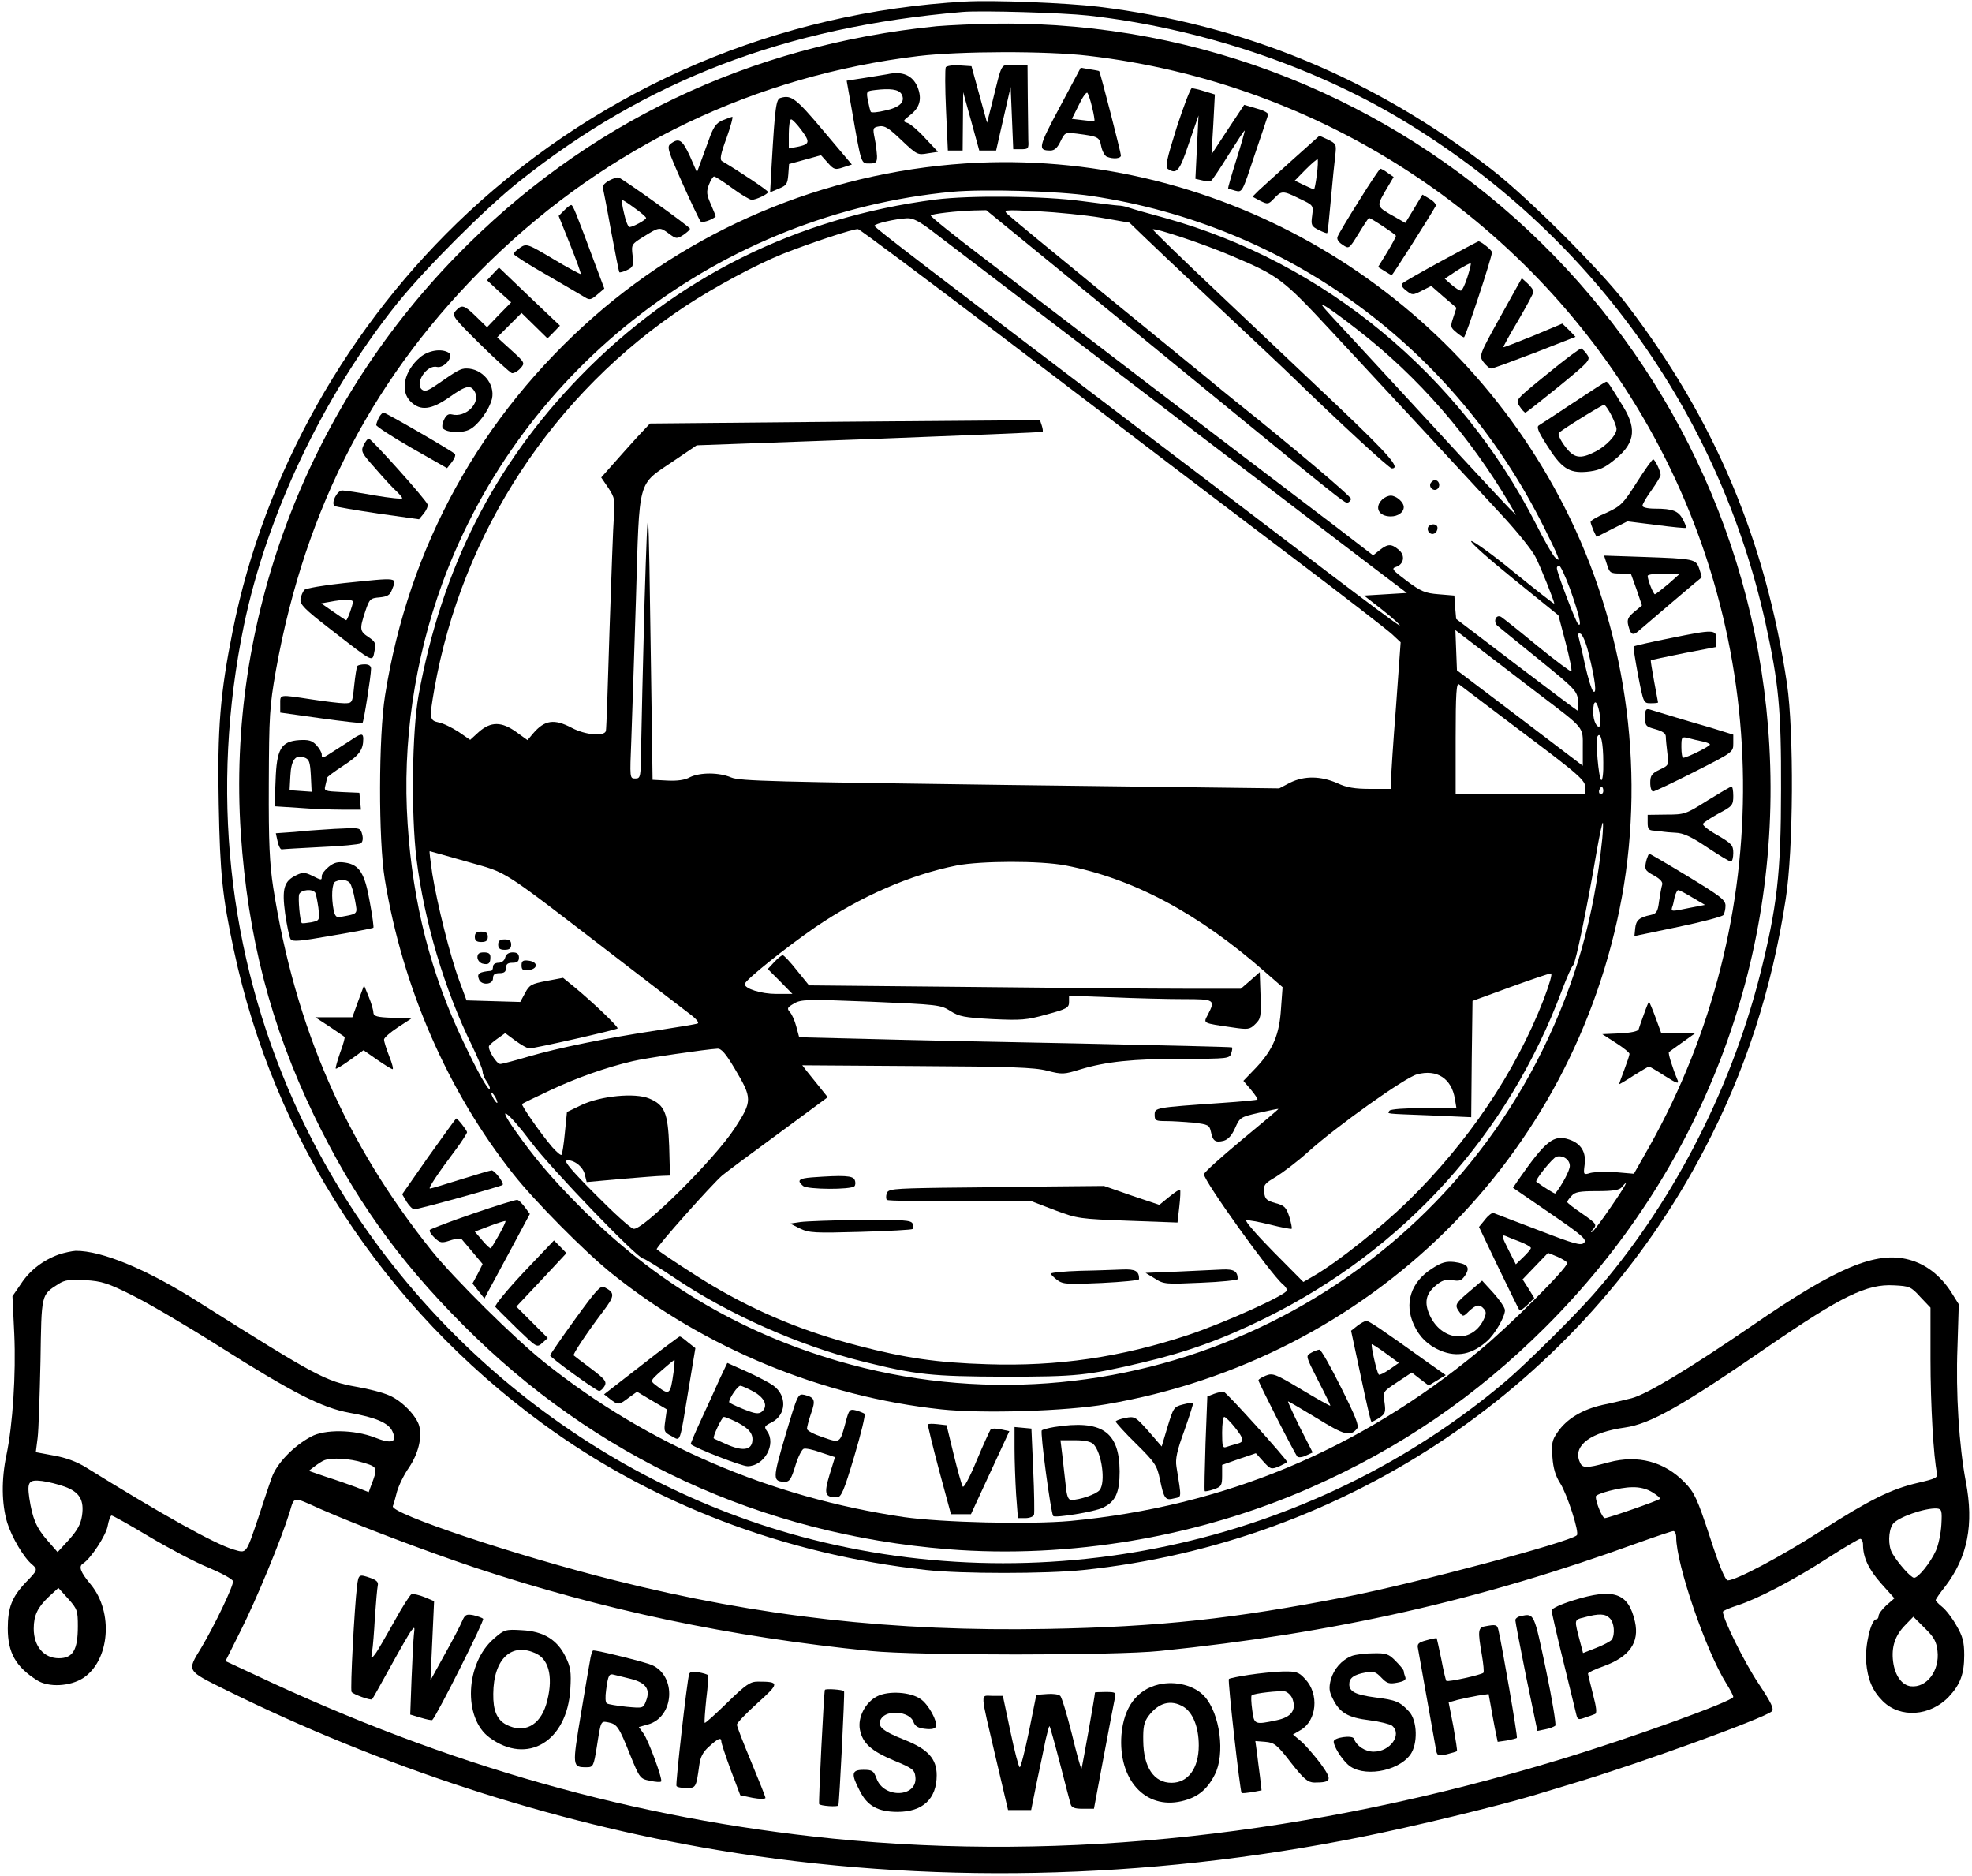 <?xml version="1.0" standalone="no"?>
<!DOCTYPE svg PUBLIC "-//W3C//DTD SVG 20010904//EN"
 "http://www.w3.org/TR/2001/REC-SVG-20010904/DTD/svg10.dtd">
<svg version="1.0" xmlns="http://www.w3.org/2000/svg"
 width="760pt" height="723pt" viewBox="0 0 760 723"
 preserveAspectRatio="xMidYMid meet">

<g transform="translate(0,723) scale(0.1,-0.1)"
fill="#000000" stroke="none">
<path d="M3720 7224 c-719 -40 -1392 -326 -1915 -812 -463 -431 -786 -1004
-908 -1612 -48 -239 -60 -379 -54 -670 5 -267 14 -355 58 -560 155 -730 575
-1375 1189 -1825 423 -310 933 -505 1480 -565 134 -15 462 -15 605 0 1020 106
1921 716 2393 1620 158 301 260 615 314 965 30 190 32 645 5 830 -83 555 -280
1021 -620 1465 -101 132 -379 409 -517 516 -455 352 -954 559 -1516 628 -125
15 -403 26 -514 20z m475 -54 c427 -48 864 -194 1212 -404 718 -433 1217
-1125 1397 -1936 51 -233 61 -333 60 -640 0 -326 -15 -456 -83 -724 -116 -451
-345 -889 -642 -1226 -73 -83 -257 -265 -332 -329 -753 -640 -1805 -864 -2764
-590 -839 241 -1551 860 -1909 1660 -257 574 -324 1208 -194 1839 89 428 306
885 590 1240 109 135 336 363 470 470 491 391 1027 596 1710 654 72 6 386 -3
485 -14z"/>
<path d="M3610 7129 c-723 -73 -1353 -374 -1851 -885 -582 -597 -885 -1411
-831 -2224 27 -401 115 -741 282 -1088 152 -314 321 -554 575 -808 507 -510
1148 -806 1869 -864 468 -37 964 47 1396 237 347 153 638 352 905 618 601 599
911 1403 864 2241 -88 1569 -1396 2796 -2969 2783 -85 -1 -193 -6 -240 -10z
m584 -114 c892 -104 1681 -617 2135 -1388 508 -864 519 -1940 27 -2816 l-59
-104 -70 6 c-39 2 -83 1 -98 -3 -26 -8 -27 -7 -22 31 7 49 -14 83 -60 98 -59
20 -90 -5 -195 -155 l-21 -31 144 -99 c123 -84 142 -101 130 -113 -12 -12 -37
-5 -177 49 -90 34 -167 64 -173 66 -5 1 -20 -10 -32 -26 l-23 -28 76 -159 c42
-87 78 -160 80 -162 3 -3 16 7 31 21 l26 26 -22 36 -23 36 49 51 49 51 37 -15
c20 -9 37 -20 37 -24 0 -20 -220 -240 -338 -337 -462 -383 -985 -601 -1577
-657 -156 -14 -495 -6 -642 15 -514 76 -987 279 -1382 594 -114 90 -352 326
-437 432 -331 413 -526 859 -611 1400 -14 92 -18 171 -17 400 1 263 3 297 27
435 114 635 382 1146 828 1581 455 442 1020 712 1649 788 159 19 494 20 654 1z
m1856 -4278 c0 -17 -29 -72 -56 -106 -2 -2 -38 20 -73 45 -7 6 63 93 78 97 26
6 51 -12 51 -36z m159 -157 c-34 -50 -66 -93 -73 -97 -6 -3 -6 0 2 8 18 20 16
23 -43 64 -30 20 -55 40 -55 43 0 3 7 14 17 24 13 15 31 18 98 18 61 0 86 4
95 15 33 40 15 6 -41 -75z m-351 -135 c23 -9 42 -20 42 -24 0 -4 -13 -20 -29
-35 l-29 -28 -26 51 c-29 57 -31 65 -13 58 6 -3 31 -13 55 -22z"/>
<path d="M3645 6971 c-3 -6 -3 -80 1 -166 l7 -155 29 0 28 0 1 113 1 112 31
-112 31 -113 33 0 32 0 28 123 28 122 5 -120 5 -120 30 0 c28 0 30 2 28 35 0
19 -1 92 -2 163 l-1 127 -50 0 c-56 0 -46 16 -87 -149 l-19 -74 -30 109 -30
109 -46 3 c-26 2 -49 -2 -53 -7z"/>
<path d="M4084 6817 c-83 -155 -85 -167 -36 -167 16 0 27 10 39 35 17 35 18
35 63 30 84 -11 87 -13 94 -49 4 -19 14 -37 22 -40 25 -10 54 -7 54 5 0 10
-80 323 -84 325 0 1 -17 4 -36 7 l-35 6 -81 -152z m125 -1 c7 -27 10 -50 9
-52 -2 -1 -22 0 -45 3 l-42 5 27 54 c14 30 29 51 33 46 3 -4 12 -29 18 -56z"/>
<path d="M3420 6944 c-8 -1 -47 -8 -86 -14 l-71 -11 19 -107 c38 -219 36 -212
69 -212 25 0 29 4 29 28 -1 15 -4 46 -9 69 -8 39 -7 42 17 46 21 4 37 -6 86
-53 59 -56 63 -58 101 -51 l40 6 -49 52 c-26 29 -57 55 -68 59 -20 6 -19 8 9
30 39 30 47 64 29 109 -19 45 -59 62 -116 49z m54 -76 c17 -29 -5 -52 -63 -64
-28 -7 -53 -9 -55 -5 -2 3 -7 23 -11 43 -7 36 -6 37 27 41 58 7 91 3 102 -15z"/>
<path d="M4535 6739 c-39 -124 -45 -153 -34 -160 34 -22 45 -9 81 99 l37 107
-6 -122 -6 -122 26 -6 c14 -4 30 -4 35 -1 4 2 35 48 67 100 33 52 60 94 62 93
1 -2 -13 -52 -32 -112 -19 -60 -33 -110 -32 -111 1 -1 14 -5 28 -9 27 -7 27
-5 74 137 27 79 50 148 52 155 3 7 -15 17 -44 25 l-48 14 -63 -95 -63 -96 7
116 6 115 -39 12 c-22 7 -45 12 -50 12 -5 0 -31 -68 -58 -151z"/>
<path d="M3009 6853 c-18 -4 -22 -32 -35 -256 l-6 -108 33 14 c30 12 34 18 37
54 l3 41 62 17 61 17 26 -29 c24 -27 29 -28 59 -18 l34 11 -109 129 c-106 126
-124 140 -165 128z m80 -125 c34 -46 32 -54 -17 -64 l-32 -6 0 56 c0 31 4 56
9 56 5 0 23 -19 40 -42z"/>
<path d="M2784 6766 c-25 -11 -35 -26 -53 -77 -13 -35 -28 -77 -34 -93 l-11
-30 -27 62 c-29 63 -42 72 -73 49 -17 -12 -14 -22 44 -153 34 -76 66 -143 70
-147 6 -7 40 4 58 18 1 1 -7 22 -18 47 -17 38 -18 49 -8 76 7 18 16 32 20 32
5 0 36 -20 70 -45 34 -25 68 -45 75 -45 17 0 63 22 63 30 0 6 -108 78 -177
119 -10 5 -6 27 17 89 16 45 26 82 22 82 -4 -1 -21 -7 -38 -14z"/>
<path d="M4980 6613 c-58 -52 -116 -105 -129 -117 l-24 -24 30 -16 c29 -14 31
-14 53 9 29 31 34 31 99 -1 53 -25 53 -25 48 -65 -5 -36 -3 -41 25 -55 16 -8
31 -14 33 -12 2 2 8 59 14 128 6 69 14 145 17 170 5 44 4 46 -28 62 l-33 15
-105 -94z m95 -57 c-4 -31 -9 -56 -11 -56 -2 0 -19 8 -39 17 l-35 17 42 43
c23 23 44 41 46 39 2 -3 1 -29 -3 -60z"/>
<path d="M3770 6603 c-547 -25 -1071 -234 -1480 -592 -438 -385 -715 -886
-806 -1461 -25 -156 -26 -557 -1 -708 68 -417 243 -818 495 -1136 83 -105 274
-298 378 -382 359 -289 812 -476 1272 -525 159 -17 482 -7 637 20 1017 175
1802 948 1986 1956 91 503 12 1042 -221 1500 -431 848 -1318 1369 -2260 1328z
m435 -128 c757 -113 1397 -581 1744 -1274 23 -46 47 -95 52 -109 9 -22 8 -23
-6 -12 -9 7 -43 66 -76 132 -295 577 -817 1008 -1429 1178 -63 17 -126 35
-140 40 -14 5 -32 8 -40 8 -8 0 -71 8 -140 17 -147 20 -430 23 -565 6 -534
-69 -999 -300 -1370 -682 -331 -341 -533 -740 -622 -1229 -25 -139 -29 -455
-8 -629 30 -241 108 -505 214 -720 22 -46 41 -91 41 -100 0 -9 7 -27 16 -39 9
-13 14 -25 11 -28 -6 -6 -46 65 -101 181 -126 263 -195 534 -215 840 -21 312
26 633 135 931 307 834 1074 1421 1964 1505 123 11 407 3 535 -16z m198 -547
c771 -631 780 -639 791 -635 6 2 11 8 13 14 3 8 -229 204 -447 378 -21 17 -73
59 -116 95 -44 35 -227 186 -409 334 -181 148 -339 278 -350 289 -20 19 -20
19 115 13 74 -4 184 -15 244 -25 l109 -19 56 -54 c31 -30 132 -126 226 -214
246 -231 314 -295 354 -334 173 -168 365 -345 375 -345 35 0 -11 52 -204 236
-119 112 -329 312 -468 443 -139 131 -251 240 -249 242 7 7 202 -58 306 -103
179 -76 195 -88 379 -286 174 -187 504 -543 672 -725 52 -57 105 -123 117
-147 20 -38 73 -171 73 -181 0 -3 -70 52 -155 121 -85 70 -160 123 -165 120
-6 -4 68 -69 163 -146 l173 -140 28 -106 c15 -58 25 -107 22 -110 -2 -3 -61
41 -131 98 -69 57 -132 107 -140 112 -21 11 -32 -21 -12 -36 8 -7 80 -65 160
-130 138 -112 145 -120 149 -158 2 -21 0 -38 -3 -37 -4 2 -111 82 -237 178
l-230 175 -4 45 -3 45 -60 5 c-53 4 -69 11 -124 52 -53 40 -60 47 -42 53 32
10 38 45 11 67 -28 23 -41 23 -73 -2 l-25 -20 -147 113 c-81 61 -218 166 -304
231 -372 283 -496 378 -663 506 -97 74 -271 207 -386 295 -116 88 -208 162
-205 165 6 6 100 17 166 19 l48 1 602 -492z m-807 409 c38 -29 173 -132 299
-228 127 -97 356 -272 510 -389 154 -118 336 -257 405 -309 69 -53 166 -126
215 -164 50 -38 159 -121 244 -186 l153 -116 -82 -5 -83 -5 73 -57 c40 -32 69
-58 64 -58 -5 0 -131 94 -281 208 -283 216 -409 311 -759 577 -774 588 -984
748 -984 755 0 8 81 27 126 29 23 1 48 -12 100 -52z m250 -392 c289 -220 579
-440 644 -490 65 -49 281 -214 481 -365 200 -151 377 -288 395 -305 l32 -30
-18 -250 c-11 -137 -19 -265 -19 -282 l-1 -33 -79 0 c-59 0 -91 5 -127 22 -64
28 -127 29 -182 2 l-42 -22 -1038 13 c-904 12 -1042 15 -1074 29 -47 20 -120
20 -159 1 -19 -11 -50 -15 -87 -13 l-57 3 -6 420 c-10 709 -11 718 -25 265 -6
-234 -12 -482 -13 -552 -1 -124 -2 -128 -23 -128 -21 0 -21 1 -15 148 3 81 11
327 18 547 14 469 4 433 144 528 l90 61 665 24 c366 14 667 26 668 28 2 1 1
12 -3 24 l-7 21 -751 -6 -752 -7 -48 -51 c-26 -29 -69 -76 -94 -105 l-46 -52
28 -41 c24 -37 26 -47 21 -107 -3 -37 -10 -236 -17 -442 -6 -206 -12 -381 -14
-387 -7 -22 -80 -15 -131 12 -68 36 -105 31 -150 -22 l-21 -25 -43 31 c-57 41
-98 41 -144 1 l-34 -31 -45 31 c-25 16 -59 33 -76 36 -36 8 -37 14 -17 129
107 605 459 1140 970 1477 113 74 268 157 371 199 109 43 277 99 292 96 7 -1
249 -182 539 -402z m1385 15 c236 -183 433 -410 589 -675 l23 -40 -25 25 c-14
14 -144 153 -288 310 -145 157 -290 314 -323 350 -118 127 -124 133 -101 121
12 -6 69 -47 125 -91z m819 -997 c36 -101 48 -153 32 -138 -10 10 -82 199 -82
216 0 5 4 9 9 9 5 0 23 -39 41 -87z m-120 -407 c180 -137 170 -125 170 -206
l0 -71 -242 184 -243 184 -3 77 -3 78 103 -79 c57 -44 155 -119 218 -167z
m192 158 c26 -104 33 -162 18 -148 -6 6 -20 51 -31 100 -10 49 -22 97 -25 108
-4 13 -2 17 7 14 8 -3 22 -36 31 -74z m-277 -289 c248 -186 265 -202 265 -232
l0 -23 -250 0 -250 0 0 216 c0 172 3 214 13 207 6 -5 107 -81 222 -168z m321
7 c-11 -10 -26 20 -26 54 0 50 14 50 24 -1 4 -25 5 -49 2 -53z m13 -140 c1
-40 -3 -71 -8 -68 -10 7 -23 154 -14 169 12 19 22 -25 22 -101z m-3 -119 c-10
-10 -19 5 -10 18 6 11 8 11 12 0 2 -7 1 -15 -2 -18z m-1 -175 c-31 -301 -102
-553 -230 -814 -494 -1003 -1642 -1511 -2714 -1199 -384 112 -715 310 -998
597 -111 112 -173 186 -248 292 -77 109 -27 73 61 -44 75 -101 411 -450 433
-450 5 0 61 -34 123 -76 205 -138 475 -258 717 -319 212 -53 270 -59 551 -60
281 0 318 4 535 55 170 40 308 90 470 170 536 264 937 707 1145 1265 19 50 38
93 43 96 9 7 52 212 92 447 10 56 20 102 22 102 2 0 1 -28 -2 -62z m-4373 -89
c162 -47 110 -13 593 -384 121 -93 239 -184 263 -202 27 -20 38 -35 30 -37 -7
-3 -76 -14 -153 -26 -199 -30 -384 -68 -497 -101 -54 -16 -103 -29 -110 -29
-15 0 -50 58 -43 70 3 5 18 18 34 29 l28 20 39 -29 c22 -16 46 -30 54 -30 20
0 334 71 340 77 5 5 -92 98 -167 160 l-43 35 -64 -12 c-57 -11 -66 -15 -82
-46 l-19 -35 -104 3 -103 3 -28 76 c-35 94 -85 295 -104 412 -7 48 -12 87 -10
87 2 0 67 -19 146 -41z m2305 -14 c259 -50 511 -184 767 -409 l69 -60 -6 -81
c-6 -101 -30 -158 -95 -228 l-50 -52 29 -34 c16 -19 27 -36 25 -38 -1 -2 -63
-8 -137 -13 -259 -18 -259 -18 -259 -46 0 -22 4 -24 44 -24 23 0 71 -3 105 -6
58 -7 62 -9 68 -36 7 -35 17 -42 49 -34 17 5 31 20 44 49 18 41 21 43 92 59
40 9 74 16 75 15 1 -1 -64 -56 -143 -121 -79 -66 -144 -124 -144 -131 0 -26
258 -386 304 -424 9 -7 16 -18 16 -23 0 -17 -242 -126 -380 -172 -259 -86
-504 -122 -775 -113 -195 6 -317 24 -500 72 -204 53 -381 126 -553 227 -68 40
-193 122 -221 144 -6 5 217 255 253 285 17 14 115 87 219 163 l187 138 -32 40
c-18 22 -40 50 -50 62 l-16 21 441 -3 c361 -2 453 -5 503 -18 58 -15 65 -14
127 5 99 30 202 41 397 41 172 0 179 1 185 21 4 11 5 22 3 23 -1 2 -266 8
-588 15 -322 6 -696 14 -833 18 l-247 6 -11 41 c-6 23 -17 48 -25 56 -12 14
-10 18 16 33 27 16 49 17 297 7 258 -11 269 -12 306 -36 33 -21 53 -25 161
-31 111 -5 132 -4 210 18 78 21 86 26 86 48 l0 24 167 -6 c91 -4 215 -7 275
-7 119 0 123 -2 93 -60 -18 -34 -22 -32 95 -49 60 -9 67 -8 88 13 21 20 23 30
20 111 l-3 89 -36 -32 -37 -32 -214 0 c-118 0 -493 3 -832 7 l-618 6 -47 58
c-25 32 -50 58 -54 58 -4 1 -19 -11 -33 -26 l-25 -27 48 -48 47 -48 -62 0
c-58 0 -122 20 -122 38 0 14 160 142 272 219 175 119 365 202 545 238 94 18
322 19 420 0z m1842 -517 c-110 -282 -291 -550 -525 -779 -105 -102 -269 -232
-358 -284 l-43 -25 -116 117 c-64 65 -111 119 -104 121 7 1 48 -6 92 -17 43
-11 81 -18 83 -16 2 2 -2 23 -9 46 -12 37 -19 44 -54 53 -35 10 -40 16 -43 42
-3 28 2 34 45 59 26 16 82 58 123 95 112 101 375 288 421 300 77 21 133 -16
146 -94 l6 -36 -126 0 c-73 0 -128 -4 -132 -10 -8 -13 -23 -11 157 -18 l158
-7 2 224 3 224 145 53 c80 29 150 53 157 53 7 1 -5 -40 -28 -101z m-3118 -265
c69 -116 69 -125 1 -230 -76 -118 -359 -399 -391 -388 -12 3 -78 63 -147 133
-90 90 -122 128 -110 130 26 5 64 -24 70 -55 l7 -28 132 12 c73 6 145 12 161
12 l28 1 -3 113 c-5 129 -17 159 -77 184 -55 23 -187 10 -261 -25 l-56 -27 -8
-80 c-4 -43 -10 -82 -13 -85 -3 -3 -19 11 -36 30 -46 54 -120 161 -116 166 2
2 51 26 109 53 99 47 218 89 318 112 44 11 284 46 326 48 15 1 32 -19 66 -76z
m-921 -113 c6 -11 8 -20 6 -20 -3 0 -10 9 -16 20 -6 11 -8 20 -6 20 3 0 10 -9
16 -20z"/>
<path d="M5514 5369 c-10 -17 13 -36 27 -22 12 12 4 33 -11 33 -5 0 -12 -5
-16 -11z"/>
<path d="M5326 5304 c-30 -30 -12 -64 34 -64 28 0 50 16 50 36 0 19 -29 44
-50 44 -10 0 -26 -7 -34 -16z"/>
<path d="M5504 5199 c-3 -6 -2 -15 4 -21 13 -13 32 -2 32 18 0 16 -26 19 -36
3z"/>
<path d="M1830 3620 c0 -15 7 -20 25 -20 18 0 25 5 25 20 0 15 -7 20 -25 20
-18 0 -25 -5 -25 -20z"/>
<path d="M1920 3590 c0 -15 7 -20 25 -20 18 0 25 5 25 20 0 15 -7 20 -25 20
-18 0 -25 -5 -25 -20z"/>
<path d="M1840 3541 c0 -10 9 -21 19 -24 24 -6 31 0 31 25 0 13 -7 18 -25 18
-18 0 -25 -5 -25 -19z"/>
<path d="M1947 3540 c-3 -12 -14 -20 -26 -20 -12 0 -21 -6 -21 -15 0 -8 -3
-15 -7 -16 -47 -4 -56 -11 -47 -33 9 -24 54 -21 54 4 0 15 7 20 25 20 18 0 25
5 25 20 0 15 7 20 25 20 18 0 25 5 25 20 0 14 -7 20 -24 20 -15 0 -26 -7 -29
-20z"/>
<path d="M2010 3510 c0 -17 5 -21 28 -18 16 2 27 9 27 18 0 9 -11 16 -27 18
-23 3 -28 -1 -28 -18z"/>
<path d="M3128 2693 c-50 -4 -58 -12 -33 -33 17 -14 184 -15 198 -1 4 4 5 15
1 24 -6 17 -42 19 -166 10z"/>
<path d="M3624 2653 c-189 -3 -202 -5 -207 -23 -3 -10 -2 -21 1 -24 3 -3 130
-6 283 -6 l277 0 89 -34 c85 -32 95 -33 279 -40 l192 -7 7 61 c4 34 5 63 3 65
-2 3 -21 -10 -42 -27 l-38 -31 -107 36 -106 37 -215 -2 c-118 -2 -306 -4 -416
-5z"/>
<path d="M3085 2521 l-40 -6 38 -19 c35 -17 56 -18 234 -13 107 3 197 8 200
11 3 3 3 12 0 21 -6 13 -34 15 -199 14 -106 -1 -211 -5 -233 -8z"/>
<path d="M4163 2333 c-62 -2 -113 -7 -113 -11 0 -4 12 -15 25 -25 22 -16 40
-17 170 -11 80 4 145 10 145 15 0 31 -14 39 -64 37 -28 -1 -102 -4 -163 -5z"/>
<path d="M4540 2330 l-125 -5 36 -22 c34 -22 43 -22 177 -16 78 3 142 10 142
14 0 30 -14 39 -59 37 -25 -1 -102 -5 -171 -8z"/>
<path d="M5238 6457 c-43 -68 -80 -130 -83 -139 -4 -9 3 -21 19 -31 25 -17 25
-17 62 43 20 33 38 60 40 60 8 0 104 -64 104 -69 0 -3 -15 -32 -34 -63 l-35
-57 24 -15 c14 -9 26 -16 29 -16 3 0 145 223 169 266 3 6 -7 18 -22 27 l-29
17 -33 -55 -33 -54 -35 20 c-78 44 -77 41 -42 103 l32 54 -23 16 c-12 9 -25
16 -28 16 -3 0 -40 -55 -82 -123z"/>
<path d="M2347 6534 c-16 -9 -27 -21 -24 -27 2 -7 17 -82 32 -167 16 -85 30
-157 32 -159 1 -2 15 1 29 8 24 11 26 16 22 56 -5 43 -5 44 44 74 59 37 61 37
97 10 27 -20 30 -20 55 -4 14 10 26 20 25 24 0 7 -260 193 -275 197 -5 2 -22
-4 -37 -12z m99 -106 c24 -17 44 -34 44 -38 0 -7 -49 -34 -64 -35 -5 0 -15 24
-21 53 -7 28 -10 52 -8 52 3 0 25 -14 49 -32z"/>
<path d="M2174 6419 l-21 -21 44 -110 c24 -60 43 -112 41 -114 -2 -1 -50 24
-106 58 -99 59 -103 60 -127 44 -14 -9 -25 -20 -25 -25 0 -4 57 -41 128 -81
70 -41 136 -79 147 -86 17 -11 24 -9 47 11 l27 23 -35 93 c-76 205 -86 229
-93 229 -3 0 -16 -9 -27 -21z"/>
<path d="M5555 6224 c-77 -42 -144 -80 -150 -86 -7 -6 -1 -16 15 -28 23 -18
25 -18 60 0 l36 18 48 -42 49 -42 -12 -37 c-12 -35 -11 -39 11 -57 12 -11 26
-19 30 -20 6 0 108 308 108 328 0 8 -42 42 -52 42 -2 0 -66 -34 -143 -76z
m100 -63 c-9 -28 -20 -51 -25 -51 -5 0 -21 10 -36 23 l-26 23 48 32 c27 17 50
29 52 27 2 -2 -4 -26 -13 -54z"/>
<path d="M1900 6175 l-23 -25 46 -43 47 -42 -47 -48 -46 -48 -42 41 c-46 45
-55 48 -79 22 -15 -18 -11 -24 94 -128 61 -60 116 -110 123 -112 7 -1 22 7 32
18 19 21 19 22 -35 71 l-54 49 47 47 47 47 50 -49 50 -49 24 24 24 25 -118
112 -117 112 -23 -24z"/>
<path d="M5782 6009 c-82 -148 -82 -150 -65 -174 10 -13 23 -25 30 -25 7 0 82
28 169 61 l156 61 -25 26 -26 25 -112 -47 c-62 -25 -113 -45 -115 -44 -1 2 24
48 57 103 32 55 59 105 59 111 0 6 -10 20 -22 31 l-23 21 -83 -149z"/>
<path d="M5963 5789 c-123 -100 -123 -100 -107 -124 9 -14 19 -25 23 -25 3 0
61 46 129 101 117 96 123 102 109 122 -7 11 -18 22 -23 24 -5 1 -64 -43 -131
-98z"/>
<path d="M1620 5854 c-63 -53 -80 -132 -36 -173 37 -35 78 -30 146 17 66 47
84 51 100 22 23 -44 -36 -101 -89 -87 -13 3 -22 -3 -30 -21 -7 -14 -8 -29 -4
-33 17 -17 74 -19 103 -4 33 17 75 75 86 118 13 57 -37 117 -98 117 -23 0 -35
-7 -117 -64 -32 -22 -44 -26 -55 -17 -29 24 19 97 58 87 28 -6 67 41 45 55
-28 17 -77 9 -109 -17z"/>
<path d="M6065 5679 c-66 -44 -126 -83 -134 -88 -10 -6 -4 -22 29 -74 57 -91
86 -111 155 -105 41 4 64 12 98 39 86 65 98 121 44 210 -52 85 -61 99 -67 98
-3 0 -59 -36 -125 -80z m145 -49 c11 -21 20 -46 20 -53 0 -24 -40 -66 -81 -87
-60 -31 -84 -26 -119 22 -17 23 -27 45 -22 50 14 14 166 108 174 108 4 0 17
-18 28 -40z"/>
<path d="M1460 5621 c-5 -11 -10 -24 -10 -29 0 -5 61 -45 136 -88 l137 -78 19
24 c10 13 15 27 11 31 -12 12 -266 159 -275 159 -4 0 -12 -9 -18 -19z"/>
<path d="M1401 5514 c-11 -24 -7 -30 48 -92 32 -37 68 -76 80 -86 11 -11 21
-22 21 -26 0 -4 -48 1 -107 11 -60 11 -115 19 -124 19 -20 0 -45 -50 -29 -60
5 -3 81 -16 168 -29 l157 -22 18 22 c10 12 17 28 15 35 -4 16 -217 254 -227
254 -4 0 -13 -12 -20 -26z"/>
<path d="M6308 5371 c-53 -83 -61 -91 -117 -117 -34 -14 -61 -30 -61 -35 0 -4
5 -19 11 -33 l12 -25 59 30 60 30 112 -14 c61 -8 112 -13 114 -11 2 1 -3 15
-12 32 -17 33 -39 42 -108 42 -29 0 -48 5 -48 11 0 7 16 34 35 60 19 27 35 53
35 59 0 14 -22 60 -29 60 -3 0 -32 -40 -63 -89z"/>
<path d="M6193 5055 c10 -32 13 -35 51 -35 l41 0 22 -61 21 -62 -30 -25 c-24
-20 -28 -30 -23 -51 10 -39 18 -43 45 -18 25 22 233 199 238 202 1 1 -3 16 -9
33 -13 38 -18 39 -220 46 l-147 5 11 -34z m237 -75 c-25 -21 -48 -39 -52 -40
-6 0 -28 55 -28 71 0 5 28 9 63 9 l62 0 -45 -40z"/>
<path d="M1325 4983 c-77 -8 -145 -20 -152 -26 -6 -7 -13 -23 -15 -36 -2 -20
15 -38 112 -113 178 -138 164 -131 174 -83 5 26 2 33 -24 50 -34 23 -35 30
-12 100 16 47 19 50 55 53 30 3 40 9 47 28 20 51 31 49 -185 27z m35 -72 c0
-12 -21 -71 -26 -71 -2 0 -24 15 -50 33 l-46 32 34 6 c51 10 88 10 88 0z"/>
<path d="M6438 4771 c-76 -15 -140 -30 -142 -32 -2 -2 6 -52 17 -111 21 -107
21 -108 49 -108 15 0 28 1 28 3 0 1 -7 38 -15 81 -8 44 -14 80 -13 82 2 1 59
13 128 27 l125 24 0 29 c0 39 -10 39 -177 5z"/>
<path d="M1377 4663 c-3 -5 -8 -38 -12 -75 -7 -68 -7 -68 -39 -68 -17 0 -74 7
-126 15 -126 19 -120 20 -120 -18 l0 -33 157 -22 c86 -12 158 -20 160 -18 5 4
33 183 33 209 0 11 -8 17 -24 17 -14 0 -27 -3 -29 -7z"/>
<path d="M6340 4466 c0 -33 3 -36 40 -46 28 -8 40 -16 40 -29 0 -10 3 -39 6
-64 6 -45 6 -46 -30 -63 -31 -15 -36 -23 -36 -51 0 -18 5 -33 11 -33 5 0 77
34 160 76 148 75 149 76 149 109 l0 34 -87 27 c-49 14 -117 34 -153 45 -36 11
-73 22 -82 25 -15 4 -18 -1 -18 -30z m221 -93 c16 -3 29 -9 29 -12 0 -7 -89
-51 -103 -51 -4 0 -7 18 -7 41 0 39 1 41 26 35 15 -4 39 -10 55 -13z"/>
<path d="M1366 4387 c-10 -7 -41 -27 -68 -44 -57 -37 -58 -38 -58 -20 0 7 -9
23 -21 36 -17 18 -30 21 -66 19 -70 -5 -87 -34 -91 -157 l-4 -98 93 -6 c50 -4
125 -7 166 -7 l74 0 -3 33 -3 32 -69 3 c-65 3 -68 4 -62 25 3 12 6 25 6 29 0
4 29 25 64 48 60 39 76 60 76 103 0 20 -7 21 -34 4z m-168 -146 l3 -62 -43 3
-42 3 3 55 c3 62 20 84 54 71 19 -7 22 -17 25 -70z"/>
<path d="M6580 4145 c-82 -52 -88 -54 -157 -54 l-73 -1 0 -30 c0 -25 4 -30 25
-31 14 -1 30 -3 35 -4 6 -1 27 -3 48 -4 29 -1 60 -15 121 -56 45 -30 86 -55
92 -55 5 0 9 15 9 33 0 30 -6 36 -60 68 -33 18 -58 38 -57 44 2 5 29 23 60 40
53 28 57 32 57 68 0 20 -3 37 -7 36 -5 -1 -46 -25 -93 -54z"/>
<path d="M1245 4033 c-22 -1 -72 -5 -111 -9 l-71 -5 7 -32 c4 -18 11 -31 16
-30 5 1 73 5 151 9 77 3 147 10 153 14 8 5 10 18 6 34 -6 24 -10 26 -59 24
-28 -1 -70 -3 -92 -5z"/>
<path d="M6346 3918 c-10 -38 -7 -43 29 -62 23 -13 34 -25 31 -35 -3 -9 -8
-37 -12 -64 -5 -41 -10 -48 -33 -53 -43 -9 -56 -20 -59 -51 l-3 -30 168 35
c92 19 171 40 175 46 4 6 8 22 8 36 0 22 -20 37 -145 113 -79 48 -146 87 -149
87 -2 0 -6 -10 -10 -22z m177 -147 l48 -28 -57 -11 c-72 -15 -74 -15 -70 1 3
6 7 24 10 40 4 15 10 27 14 27 4 0 29 -13 55 -29z"/>
<path d="M1267 3890 c-15 -12 -27 -28 -27 -36 0 -17 0 -17 -38 2 -27 13 -36
13 -59 2 -49 -23 -57 -52 -44 -149 7 -47 16 -91 21 -98 6 -11 37 -8 161 14 85
14 156 28 158 30 2 2 -4 47 -14 100 -19 110 -40 143 -95 151 -27 4 -42 1 -63
-16z m81 -62 c6 -7 15 -37 20 -66 10 -57 15 -52 -59 -66 -12 -3 -19 6 -23 26
-10 51 -7 106 7 111 22 10 44 7 55 -5z m-133 -38 c3 -5 8 -31 12 -58 5 -49 5
-49 -27 -56 -18 -3 -35 -5 -37 -3 -7 8 -15 97 -10 111 7 18 52 22 62 6z"/>
<path d="M1380 3371 l-22 -61 -72 0 -71 0 55 -36 c30 -21 57 -38 58 -40 2 -1
-5 -29 -17 -60 -11 -32 -19 -60 -17 -62 2 -2 27 13 56 34 l51 37 53 -37 c29
-20 55 -36 59 -36 4 0 -2 23 -13 50 -11 28 -20 57 -20 64 0 7 24 28 53 47 l52
34 -72 3 c-61 2 -73 6 -74 20 0 9 -8 37 -18 61 l-18 44 -23 -62z"/>
<path d="M6336 3323 c-10 -27 -19 -53 -21 -60 -3 -7 -30 -13 -72 -15 l-68 -3
53 -34 c28 -18 52 -37 52 -42 0 -5 -9 -32 -20 -61 -11 -29 -20 -54 -20 -56 0
-1 25 13 55 33 31 19 57 35 60 35 3 0 30 -16 61 -36 44 -28 55 -32 50 -18 -22
53 -38 106 -34 110 3 2 27 20 54 39 l49 35 -66 0 -67 0 -22 60 c-12 33 -24 60
-25 60 -1 0 -10 -21 -19 -47z"/>
<path d="M1652 2774 l-102 -146 17 -29 c10 -16 23 -29 30 -29 16 0 334 88 340
94 7 7 -30 55 -42 56 -5 0 -59 -16 -120 -35 -60 -19 -113 -35 -118 -35 -8 0
28 55 101 152 23 31 42 61 42 65 -1 8 -36 53 -42 53 -1 0 -49 -66 -106 -146z"/>
<path d="M1825 2554 c-88 -30 -163 -59 -168 -63 -4 -4 4 -18 17 -30 22 -21 28
-22 61 -11 20 7 40 8 45 4 4 -5 24 -28 44 -52 l36 -43 -19 -38 -20 -37 23 -29
23 -29 13 25 c7 13 47 86 88 163 l74 138 -19 26 c-11 14 -23 27 -29 28 -5 2
-81 -22 -169 -52z m99 -81 c-15 -26 -29 -50 -32 -53 -2 -3 -17 11 -33 30 l-29
34 58 22 c31 12 59 20 60 19 2 -2 -9 -25 -24 -52z"/>
<path d="M2018 2327 c-64 -68 -113 -128 -109 -133 4 -5 41 -42 83 -83 77 -74
77 -75 98 -56 l21 19 -60 60 -61 61 97 103 96 103 -24 25 -24 24 -117 -123z"/>
<path d="M5518 2341 c-81 -52 -107 -134 -69 -216 22 -48 54 -79 103 -100 64
-26 122 -14 179 37 30 26 69 94 69 119 0 10 -20 39 -44 66 l-44 48 -48 -41
c-56 -47 -59 -53 -40 -79 14 -20 15 -20 38 3 28 26 41 27 57 8 10 -11 9 -21
-3 -45 -47 -90 -161 -78 -206 21 -22 49 -15 82 23 114 24 20 38 25 64 21 28
-5 36 -2 50 19 20 31 9 44 -43 51 -31 3 -48 -1 -86 -26z"/>
<path d="M2216 2146 c-53 -73 -96 -136 -96 -139 0 -8 178 -137 189 -137 6 0
15 9 21 19 9 17 2 26 -52 67 -35 26 -65 49 -67 51 -5 3 50 86 112 168 47 62
48 73 6 95 -14 8 -32 -12 -113 -124z"/>
<path d="M5231 2121 l-24 -19 37 -173 c20 -95 38 -175 41 -177 2 -2 15 4 30
14 24 16 26 22 21 59 -7 42 -7 42 49 79 l56 37 32 -25 33 -25 33 20 33 20 -64
45 c-184 132 -232 164 -242 164 -6 0 -22 -9 -35 -19z m111 -107 l49 -36 -36
-25 c-20 -14 -39 -23 -41 -20 -8 7 -32 117 -27 117 3 0 28 -16 55 -36z"/>
<path d="M2471 1968 l-143 -111 23 -18 c31 -24 34 -24 72 5 l32 23 57 -34 58
-34 -6 -43 c-6 -42 -5 -45 24 -60 36 -19 30 -37 67 189 l25 150 -28 22 c-15
13 -29 23 -32 23 -3 0 -70 -50 -149 -112z m125 -25 c-13 -91 -15 -92 -71 -49
-19 15 -19 16 25 55 25 22 47 40 49 41 2 0 0 -21 -3 -47z"/>
<path d="M5053 2017 c-22 -12 -21 -12 27 -107 27 -52 48 -95 47 -97 -2 -1 -52
27 -112 63 -100 60 -110 64 -137 53 -15 -6 -28 -14 -28 -18 0 -8 140 -284 150
-294 4 -4 19 -3 33 4 l26 12 -50 98 c-27 55 -47 99 -45 99 2 0 52 -29 111 -65
107 -66 129 -72 155 -40 9 10 -5 45 -62 159 -40 80 -77 146 -83 145 -5 0 -20
-5 -32 -12z"/>
<path d="M2774 1917 c-15 -34 -47 -104 -71 -156 -24 -51 -42 -95 -41 -96 21
-17 196 -85 219 -85 64 0 112 85 75 135 -12 17 -10 20 18 34 57 29 60 103 6
142 -14 10 -59 34 -101 53 l-76 34 -29 -61z m131 -50 c43 -24 56 -56 31 -77
-13 -10 -26 -8 -71 10 -30 12 -55 24 -55 27 0 15 33 63 43 63 6 0 30 -11 52
-23z m-74 -113 c50 -24 69 -44 69 -70 0 -40 -32 -48 -92 -23 -29 13 -55 24
-57 26 -6 4 31 83 39 83 4 0 22 -7 41 -16z"/>
<path d="M4679 1859 l-26 -10 -7 -181 c-3 -99 -5 -182 -3 -184 2 -2 18 1 35 7
29 10 32 15 32 53 l0 41 65 23 65 22 29 -32 c27 -30 30 -31 60 -19 17 8 31 15
31 18 0 9 -233 268 -244 270 -6 1 -23 -3 -37 -8z m79 -128 c38 -48 39 -57 8
-65 -13 -3 -31 -9 -40 -12 -14 -5 -16 3 -16 55 0 34 4 61 8 61 5 0 23 -18 40
-39z"/>
<path d="M3027 1699 c-50 -170 -50 -178 -1 -179 17 0 24 12 39 61 10 34 25 63
32 66 7 3 37 -3 66 -14 l55 -18 -21 -68 c-22 -74 -18 -87 28 -87 17 0 27 23
67 157 26 87 44 161 40 165 -4 3 -19 9 -33 13 -24 6 -27 3 -39 -42 -23 -86
-21 -85 -90 -61 -33 11 -60 25 -60 32 0 7 7 34 16 60 18 51 14 61 -26 71 -25
5 -26 2 -73 -156z"/>
<path d="M4559 1818 c-35 -9 -37 -13 -59 -85 l-23 -77 -51 59 c-50 56 -53 58
-89 51 -20 -4 -37 -10 -37 -14 0 -4 35 -43 79 -86 72 -71 80 -83 91 -136 16
-76 21 -83 55 -74 30 7 29 -4 9 122 -5 30 2 62 31 141 20 57 35 104 33 105 -2
2 -19 -1 -39 -6z"/>
<path d="M3576 1741 c-1 -3 18 -82 43 -176 l46 -170 38 0 39 0 74 160 74 160
-33 7 c-17 4 -35 4 -39 0 -3 -4 -28 -58 -54 -120 -28 -68 -50 -108 -54 -100
-4 7 -20 63 -35 125 l-27 111 -35 4 c-19 2 -35 2 -37 -1z"/>
<path d="M4063 1731 c-24 -4 -45 -10 -48 -13 -7 -7 35 -320 44 -330 8 -8 159
16 191 32 49 23 65 58 65 140 -1 154 -69 200 -252 171z m151 -66 c32 -33 48
-146 24 -177 -13 -16 -76 -38 -109 -38 -12 0 -18 14 -22 58 -4 31 -9 83 -13
115 l-7 57 56 0 c37 0 61 -5 71 -15z"/>
<path d="M3910 1647 c0 -46 3 -125 6 -175 l7 -92 29 0 c16 0 31 6 33 13 2 6 1
84 -3 172 l-7 160 -32 3 -33 3 0 -84z"/>
<path d="M227 2396 c-61 -22 -112 -61 -146 -113 l-33 -48 7 -145 c7 -155 -6
-351 -30 -466 -20 -94 -19 -190 3 -262 18 -57 64 -135 96 -161 22 -19 21 -22
-25 -69 -53 -56 -69 -97 -69 -177 0 -94 31 -148 113 -200 44 -28 127 -24 178
9 102 68 117 253 29 360 -41 49 -48 70 -30 81 30 19 89 109 95 145 4 22 11 40
15 40 5 0 71 -37 146 -82 76 -45 178 -99 228 -119 50 -21 92 -44 94 -52 3 -16
-70 -169 -122 -256 -56 -92 -59 -87 94 -163 598 -296 1254 -510 1895 -617 801
-134 1648 -117 2480 50 196 39 522 118 660 159 39 12 113 34 165 50 247 74
729 249 758 275 10 9 0 31 -51 108 -53 79 -137 248 -137 276 0 4 26 15 57 25
77 25 216 97 350 184 61 39 117 72 122 72 6 0 11 -10 11 -22 0 -50 22 -96 70
-150 l51 -57 -31 -27 c-16 -15 -30 -33 -30 -41 0 -7 -4 -13 -9 -13 -20 0 -44
-102 -39 -164 6 -68 24 -111 64 -151 67 -67 183 -59 255 17 44 47 59 88 59
160 0 51 -6 73 -30 114 -16 29 -41 61 -55 72 -14 11 -25 23 -25 26 0 3 16 27
37 53 86 113 111 238 79 404 -26 138 -39 341 -32 519 l5 164 -30 48 c-41 63
-97 107 -162 124 -127 34 -279 -30 -604 -254 -242 -166 -407 -265 -465 -280
-24 -6 -74 -18 -113 -26 -78 -18 -138 -54 -173 -106 -21 -30 -23 -44 -19 -96
3 -42 12 -72 30 -100 26 -40 75 -190 64 -200 -26 -26 -621 -185 -892 -238
-432 -84 -715 -115 -1150 -123 -590 -11 -1108 47 -1665 187 -377 94 -867 258
-856 286 3 7 10 32 16 56 7 24 27 66 47 94 35 53 50 113 39 158 -10 39 -66 97
-114 118 -23 11 -81 26 -128 34 -118 21 -153 39 -603 323 -204 130 -379 202
-480 201 -14 -1 -43 -7 -64 -14z m286 -159 c62 -31 212 -119 333 -196 283
-179 396 -236 500 -255 102 -18 151 -39 166 -71 20 -43 -1 -51 -69 -24 -77 30
-192 32 -244 3 -68 -36 -134 -105 -152 -159 -10 -27 -33 -97 -52 -155 -48
-141 -44 -136 -95 -121 -72 21 -278 136 -568 316 -35 22 -78 38 -124 46 l-70
13 7 55 c4 31 8 163 11 295 4 262 2 255 69 298 25 16 43 18 103 15 65 -4 87
-11 185 -60z m6888 -5 l39 -41 0 -198 c0 -176 12 -381 25 -439 4 -18 -4 -22
-73 -38 -104 -24 -188 -66 -377 -187 -151 -97 -325 -189 -356 -189 -10 0 -33
55 -69 167 -49 149 -60 172 -97 210 -78 81 -181 108 -293 78 -93 -25 -103 -24
-114 7 -21 60 47 109 176 127 98 14 216 80 558 316 277 190 375 238 479 232
60 -3 66 -5 102 -45z m-6002 -638 c57 -17 58 -19 31 -89 l-9 -25 -48 19 c-27
10 -78 28 -116 40 l-67 23 22 17 c13 10 30 21 38 24 29 11 97 7 149 -9z
m-1149 -93 c57 -21 75 -52 66 -112 -5 -33 -18 -56 -50 -92 l-44 -48 -41 47
c-41 47 -56 83 -68 161 -9 63 -2 72 49 66 24 -3 63 -13 88 -22z m6119 -22 c18
-11 31 -22 28 -25 -7 -7 -199 -74 -212 -74 -10 0 -35 61 -35 83 0 11 94 36
140 36 29 1 57 -6 79 -20z m-5134 -64 c134 -59 402 -161 596 -226 492 -163
983 -267 1524 -321 176 -18 944 -18 1115 0 676 69 1232 195 1841 416 70 25
132 46 138 46 6 0 11 -11 11 -24 0 -104 115 -439 193 -563 15 -24 27 -47 27
-52 0 -16 -387 -156 -667 -241 -960 -292 -1905 -395 -2803 -305 -763 77 -1485
281 -2223 629 l-118 55 59 118 c60 119 155 349 188 455 19 63 10 62 119 13z
m6247 -60 c-2 -33 -11 -78 -21 -100 -21 -47 -68 -105 -84 -105 -12 0 -61 55
-84 94 -17 29 -16 87 2 113 18 26 124 63 170 60 18 -2 20 -8 17 -62z m-7182
-392 c0 -91 -19 -123 -73 -123 -58 0 -97 46 -97 114 0 51 15 82 57 122 l38 35
38 -42 c35 -39 37 -46 37 -106z m7167 -95 c9 -76 -42 -143 -103 -136 -34 4
-61 41 -68 95 -7 56 7 100 46 140 l32 33 44 -44 c36 -35 45 -52 49 -88z"/>
<path d="M1376 1118 c-10 -82 -27 -399 -21 -408 6 -9 75 -34 79 -28 2 1 33 57
70 124 37 67 73 130 81 140 13 17 14 16 10 -16 -2 -19 -6 -96 -9 -171 l-5
-136 40 -12 c23 -7 43 -11 45 -9 18 18 202 384 196 390 -4 4 -21 10 -38 14
-27 5 -32 2 -43 -23 -6 -15 -36 -73 -67 -128 l-55 -100 7 152 7 153 -38 16
c-20 8 -43 13 -49 11 -6 -3 -37 -51 -68 -108 -32 -57 -64 -113 -73 -124 -15
-19 -16 -19 -11 10 3 17 8 77 11 135 4 58 9 112 11 121 3 12 -5 20 -27 28 -46
16 -47 15 -53 -31z"/>
<path d="M6063 1063 c-48 -15 -83 -31 -83 -39 0 -7 20 -95 45 -196 25 -101 47
-193 50 -205 5 -20 8 -21 33 -12 15 5 32 11 39 14 8 3 6 24 -8 77 -10 40 -19
76 -19 79 0 4 28 17 62 29 98 36 137 91 119 171 -25 111 -81 131 -238 82z
m141 -69 c17 -16 21 -61 8 -82 -5 -7 -32 -21 -60 -32 l-51 -20 -10 38 c-25 95
-26 89 16 100 56 15 80 14 97 -4z"/>
<path d="M5863 1003 c-13 -2 -23 -10 -23 -16 0 -7 19 -105 42 -220 l43 -207
30 6 c17 3 34 10 39 14 4 4 -12 102 -36 216 -46 218 -45 217 -95 207z"/>
<path d="M5723 963 c-27 -5 -28 -18 -12 -110 6 -35 9 -66 6 -69 -8 -8 -138
-37 -143 -31 -2 2 -11 39 -19 82 -9 43 -17 80 -18 82 -2 1 -20 -2 -40 -8 -31
-8 -36 -14 -32 -32 2 -12 18 -101 35 -197 17 -96 33 -185 35 -196 4 -20 9 -21
41 -14 19 5 37 10 39 12 2 1 -5 45 -14 96 l-18 92 36 10 c20 5 55 12 77 16
l41 6 7 -38 c4 -22 11 -63 17 -93 l11 -53 35 5 c20 4 37 8 39 10 4 3 -57 355
-71 415 -5 22 -10 23 -52 15z"/>
<path d="M1904 916 c-111 -95 -120 -307 -17 -382 146 -107 299 -14 311 187 4
66 1 85 -18 124 -32 66 -85 99 -169 103 -63 4 -68 2 -107 -32z m164 -59 c51
-25 65 -100 37 -195 -25 -82 -85 -113 -154 -78 -36 19 -51 55 -50 119 1 136
72 201 167 154z"/>
<path d="M2276 843 c-3 -16 -20 -113 -37 -217 -34 -204 -34 -206 22 -206 25 0
27 4 39 78 16 103 15 100 44 95 34 -7 41 -16 84 -124 37 -91 39 -94 77 -101
21 -5 40 -6 43 -3 7 7 -48 157 -68 185 l-18 25 36 10 c101 29 110 187 14 229
-29 12 -205 56 -226 56 -2 0 -7 -12 -10 -27z m157 -83 c57 -15 74 -40 57 -84
-11 -29 -11 -29 -76 -23 -36 4 -69 9 -75 13 -6 3 -7 24 -3 52 8 58 11 64 32
58 10 -2 39 -10 65 -16z"/>
<path d="M5210 849 c-40 -16 -69 -50 -81 -91 -8 -32 -7 -46 8 -75 26 -53 58
-72 141 -82 40 -5 79 -15 87 -21 40 -34 -7 -100 -71 -100 -33 0 -66 22 -76 50
-5 15 -78 5 -78 -11 0 -18 28 -64 54 -88 54 -51 191 -30 241 37 30 41 28 132
-5 167 -35 38 -51 44 -130 54 -75 10 -100 22 -100 51 0 24 18 37 62 45 32 6
40 3 62 -20 21 -22 30 -25 61 -19 26 5 35 11 31 21 -3 8 -6 18 -6 23 0 5 -14
22 -31 39 -27 28 -37 31 -87 30 -31 0 -68 -5 -82 -10z"/>
<path d="M2656 779 c-8 -23 -53 -424 -49 -431 2 -5 20 -8 38 -8 37 0 38 1 50
88 4 31 14 51 38 72 34 31 47 37 47 19 0 -6 16 -55 36 -109 l37 -98 48 -10
c27 -5 49 -5 49 0 0 4 -25 67 -55 139 -30 72 -55 136 -55 143 0 7 36 44 79 83
86 77 86 83 2 83 -30 0 -46 -11 -118 -81 -46 -45 -85 -80 -87 -78 -2 2 1 43 6
92 6 48 9 89 6 92 -2 3 -19 8 -36 11 -22 5 -33 2 -36 -7z"/>
<path d="M4813 776 c-39 -6 -74 -13 -77 -16 -5 -6 43 -432 49 -439 2 -2 21 0
41 3 l36 7 -6 52 c-4 29 -9 71 -12 95 l-6 43 38 -3 c35 -3 45 -10 99 -80 51
-65 65 -76 90 -77 68 0 71 9 23 75 -25 32 -58 71 -75 85 l-30 25 29 17 c63 36
73 139 18 197 -25 27 -34 30 -87 29 -32 -1 -90 -7 -130 -13z m168 -92 c16 -44
-4 -71 -61 -83 -85 -18 -87 -17 -94 40 -4 28 -5 54 -2 56 8 8 109 19 129 15
10 -3 23 -15 28 -28z"/>
<path d="M4466 739 c-85 -20 -135 -88 -144 -194 -13 -172 91 -288 231 -256 61
14 98 43 128 101 42 80 21 237 -39 303 -38 42 -111 61 -176 46z m95 -86 c36
-22 59 -78 59 -149 0 -88 -41 -144 -105 -144 -68 0 -108 60 -109 162 -1 53 3
72 20 95 39 52 86 65 135 36z"/>
<path d="M3179 718 c-4 -13 -25 -435 -22 -440 4 -7 72 -12 74 -5 4 11 25 434
22 440 -4 6 -72 11 -74 5z"/>
<path d="M3380 693 c-45 -23 -75 -81 -66 -128 10 -52 43 -82 131 -119 73 -30
80 -36 83 -64 8 -78 -122 -84 -150 -5 -11 29 -16 33 -50 33 -46 0 -49 -15 -15
-80 29 -59 71 -82 146 -82 97 0 151 50 151 141 0 64 -34 101 -125 137 -86 34
-107 53 -89 81 22 36 109 28 124 -11 6 -18 18 -25 45 -28 24 -3 39 0 42 9 7
19 -28 84 -58 105 -38 28 -125 34 -169 11z"/>
<path d="M4035 702 l-41 -3 -28 -139 c-16 -77 -32 -140 -36 -140 -4 0 -20 62
-36 138 l-29 137 -40 0 c-48 0 -49 26 13 -240 l47 -200 44 0 45 0 22 109 c13
60 28 133 34 163 7 30 13 53 15 51 2 -2 20 -66 40 -143 20 -77 38 -148 41
-157 4 -14 16 -18 47 -18 l43 0 38 203 c21 111 40 212 43 225 5 20 2 22 -36
22 -23 0 -41 -1 -41 -2 0 -13 -50 -291 -52 -294 -2 -2 -19 59 -37 134 -19 75
-39 142 -45 147 -6 6 -29 9 -51 7z"/>
</g>
</svg>
